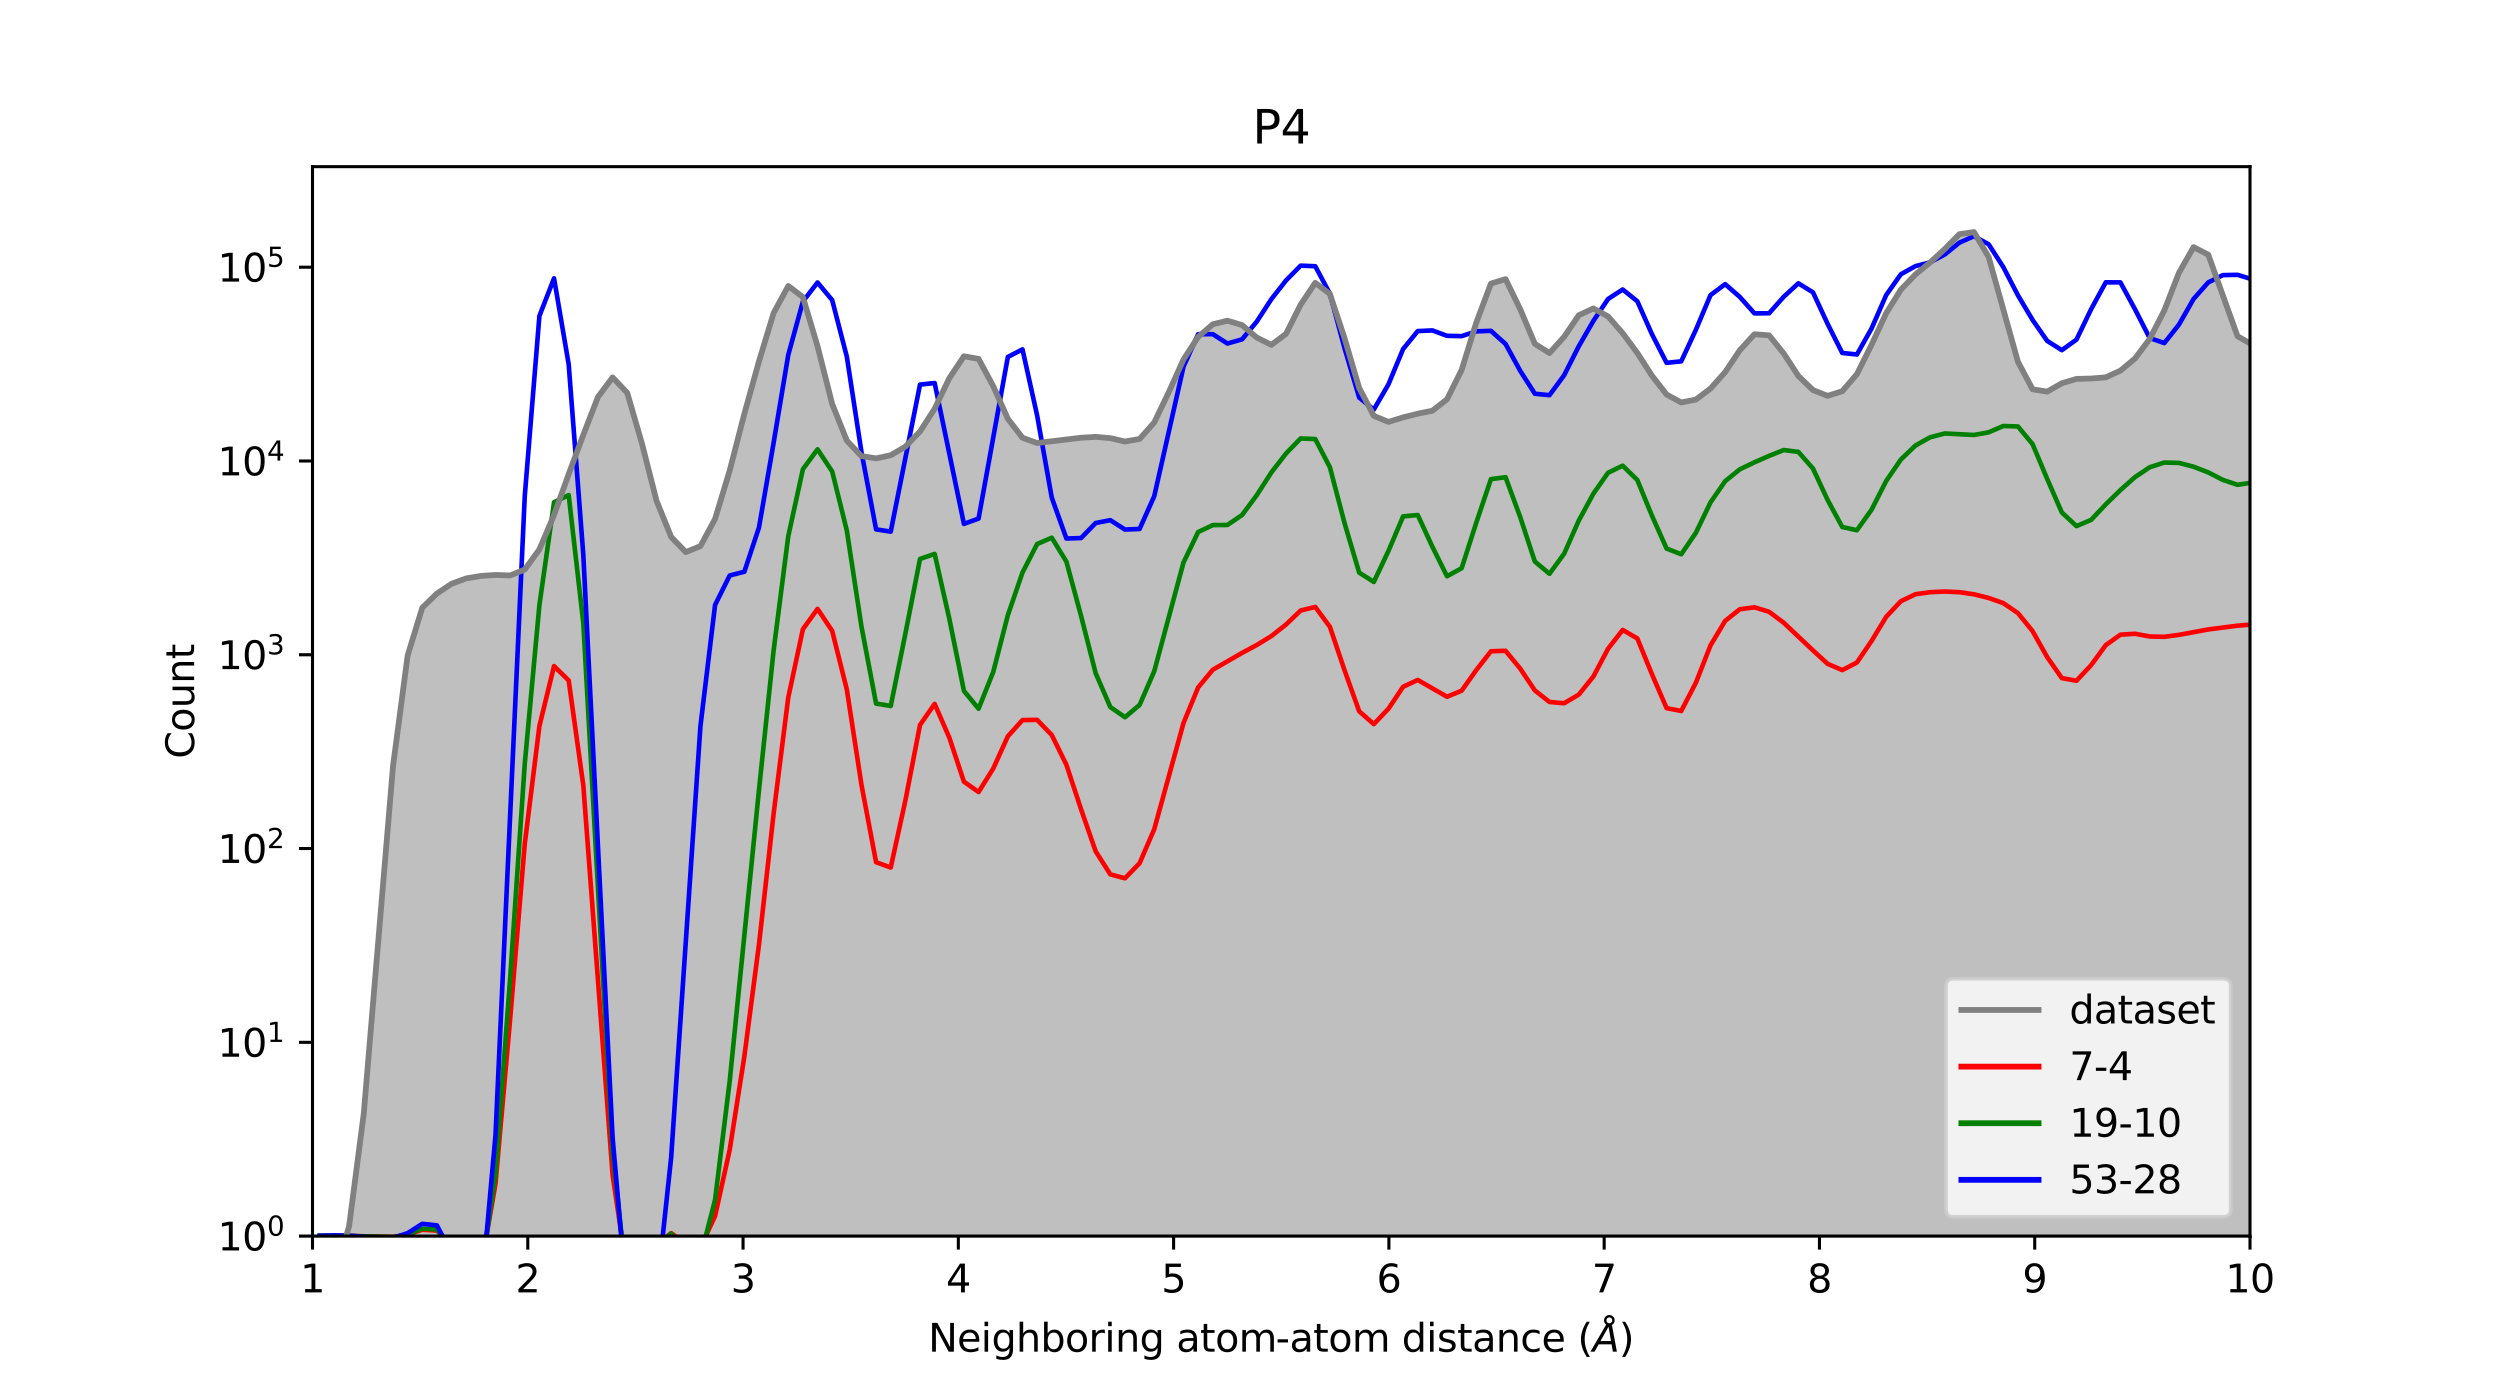 <?xml version="1.0" encoding="utf-8" standalone="no"?>
<!DOCTYPE svg PUBLIC "-//W3C//DTD SVG 1.1//EN"
  "http://www.w3.org/Graphics/SVG/1.1/DTD/svg11.dtd">
<svg xmlns:xlink="http://www.w3.org/1999/xlink" width="648pt" height="360pt" viewBox="0 0 648 360" xmlns="http://www.w3.org/2000/svg" version="1.1">
 <defs>
  <style type="text/css">*{stroke-linejoin: round; stroke-linecap: butt}</style>
 </defs>
 <g id="figure_1">
  <g id="patch_1">
   <path d="M 0 360 
L 648 360 
L 648 0 
L 0 0 
z
" style="fill: #ffffff"/>
  </g>
  <g id="axes_1">
   <g id="patch_2">
    <path d="M 81 320.4 
L 583.2 320.4 
L 583.2 43.2 
L 81 43.2 
z
" style="fill: #ffffff"/>
   </g>
   <g id="PolyCollection_1">
    <path d="M 90.486 320.45 
L 90.486 317.823 
L 94.28 288.727 
L 98.075 243.593 
L 101.869 198.594 
L 105.664 169.9 
L 109.458 157.512 
L 113.252 153.845 
L 117.047 151.314 
L 120.841 149.919 
L 124.636 149.283 
L 128.43 149.03 
L 132.224 149.157 
L 136.019 147.628 
L 139.813 142.401 
L 143.608 133.476 
L 147.402 122.897 
L 151.196 112.705 
L 154.991 102.899 
L 158.785 97.825 
L 162.58 101.827 
L 166.374 114.903 
L 170.168 129.78 
L 173.963 139.181 
L 177.757 143.106 
L 181.552 141.55 
L 185.346 134.507 
L 189.14 121.975 
L 192.935 107.254 
L 196.729 93.641 
L 200.524 81.136 
L 204.318 74.127 
L 208.112 76.998 
L 211.907 89.751 
L 215.701 104.711 
L 219.496 114.202 
L 223.29 118.225 
L 227.084 118.812 
L 230.879 117.992 
L 234.673 115.767 
L 238.468 111.846 
L 242.262 105.938 
L 246.056 98.044 
L 249.851 92.345 
L 253.645 93.025 
L 257.44 100.082 
L 261.234 108.552 
L 265.028 113.469 
L 268.823 114.833 
L 272.617 114.406 
L 276.412 113.95 
L 280.206 113.465 
L 284 113.241 
L 287.795 113.568 
L 291.589 114.445 
L 295.384 113.786 
L 299.178 109.505 
L 302.972 101.6 
L 306.767 93.174 
L 310.561 87.326 
L 314.356 84.057 
L 318.15 83.118 
L 321.944 84.262 
L 325.739 87.488 
L 329.533 89.387 
L 333.328 86.547 
L 337.122 78.97 
L 340.916 73.305 
L 344.711 76.2 
L 348.505 87.657 
L 352.3 100.559 
L 356.094 107.792 
L 359.888 109.357 
L 363.683 108.189 
L 367.477 107.228 
L 371.272 106.473 
L 375.066 103.498 
L 378.86 95.879 
L 382.655 83.617 
L 386.449 73.508 
L 390.244 72.35 
L 394.038 80.144 
L 397.832 89.119 
L 401.627 91.506 
L 405.421 87.305 
L 409.216 81.719 
L 413.01 79.954 
L 416.804 82.01 
L 420.599 86.362 
L 424.393 91.486 
L 428.188 97.383 
L 431.982 102.26 
L 435.776 104.322 
L 439.571 103.57 
L 443.365 100.71 
L 447.16 96.45 
L 450.954 90.79 
L 454.748 86.641 
L 458.543 86.918 
L 462.337 91.619 
L 466.132 97.449 
L 469.926 101.11 
L 473.72 102.603 
L 477.515 101.403 
L 481.309 96.989 
L 485.104 89.36 
L 488.898 81.178 
L 492.692 75.101 
L 496.487 71.131 
L 500.281 68.028 
L 504.076 64.55 
L 507.87 60.697 
L 511.664 60.158 
L 515.459 66.618 
L 519.253 80.078 
L 523.048 93.766 
L 526.842 100.908 
L 530.636 101.505 
L 534.431 99.344 
L 538.225 98.213 
L 542.02 98.111 
L 545.814 97.81 
L 549.608 96.079 
L 553.403 92.918 
L 557.197 87.865 
L 560.992 80.46 
L 564.786 70.701 
L 568.58 64.06 
L 572.375 66.006 
L 576.169 76.541 
L 579.964 87.148 
L 583.758 89.313 
L 587.552 83.036 
L 591.347 76.124 
L 595.141 76.386 
L 598.936 83.822 
L 602.73 91.721 
L 606.524 93.373 
L 610.319 88.778 
L 614.113 81.74 
L 617.908 76.063 
L 621.702 71.746 
L 625.496 74.841 
L 629.291 91.4 
L 633.085 121.422 
L 636.88 159.835 
L 640.674 201.564 
L 644.468 246.611 
L 648.263 294.974 
L 648.263 320.45 
L 648.263 320.45 
L 644.468 320.45 
L 640.674 320.45 
L 636.88 320.45 
L 633.085 320.45 
L 629.291 320.45 
L 625.496 320.45 
L 621.702 320.45 
L 617.908 320.45 
L 614.113 320.45 
L 610.319 320.45 
L 606.524 320.45 
L 602.73 320.45 
L 598.936 320.45 
L 595.141 320.45 
L 591.347 320.45 
L 587.552 320.45 
L 583.758 320.45 
L 579.964 320.45 
L 576.169 320.45 
L 572.375 320.45 
L 568.58 320.45 
L 564.786 320.45 
L 560.992 320.45 
L 557.197 320.45 
L 553.403 320.45 
L 549.608 320.45 
L 545.814 320.45 
L 542.02 320.45 
L 538.225 320.45 
L 534.431 320.45 
L 530.636 320.45 
L 526.842 320.45 
L 523.048 320.45 
L 519.253 320.45 
L 515.459 320.45 
L 511.664 320.45 
L 507.87 320.45 
L 504.076 320.45 
L 500.281 320.45 
L 496.487 320.45 
L 492.692 320.45 
L 488.898 320.45 
L 485.104 320.45 
L 481.309 320.45 
L 477.515 320.45 
L 473.72 320.45 
L 469.926 320.45 
L 466.132 320.45 
L 462.337 320.45 
L 458.543 320.45 
L 454.748 320.45 
L 450.954 320.45 
L 447.16 320.45 
L 443.365 320.45 
L 439.571 320.45 
L 435.776 320.45 
L 431.982 320.45 
L 428.188 320.45 
L 424.393 320.45 
L 420.599 320.45 
L 416.804 320.45 
L 413.01 320.45 
L 409.216 320.45 
L 405.421 320.45 
L 401.627 320.45 
L 397.832 320.45 
L 394.038 320.45 
L 390.244 320.45 
L 386.449 320.45 
L 382.655 320.45 
L 378.86 320.45 
L 375.066 320.45 
L 371.272 320.45 
L 367.477 320.45 
L 363.683 320.45 
L 359.888 320.45 
L 356.094 320.45 
L 352.3 320.45 
L 348.505 320.45 
L 344.711 320.45 
L 340.916 320.45 
L 337.122 320.45 
L 333.328 320.45 
L 329.533 320.45 
L 325.739 320.45 
L 321.944 320.45 
L 318.15 320.45 
L 314.356 320.45 
L 310.561 320.45 
L 306.767 320.45 
L 302.972 320.45 
L 299.178 320.45 
L 295.384 320.45 
L 291.589 320.45 
L 287.795 320.45 
L 284 320.45 
L 280.206 320.45 
L 276.412 320.45 
L 272.617 320.45 
L 268.823 320.45 
L 265.028 320.45 
L 261.234 320.45 
L 257.44 320.45 
L 253.645 320.45 
L 249.851 320.45 
L 246.056 320.45 
L 242.262 320.45 
L 238.468 320.45 
L 234.673 320.45 
L 230.879 320.45 
L 227.084 320.45 
L 223.29 320.45 
L 219.496 320.45 
L 215.701 320.45 
L 211.907 320.45 
L 208.112 320.45 
L 204.318 320.45 
L 200.524 320.45 
L 196.729 320.45 
L 192.935 320.45 
L 189.14 320.45 
L 185.346 320.45 
L 181.552 320.45 
L 177.757 320.45 
L 173.963 320.45 
L 170.168 320.45 
L 166.374 320.45 
L 162.58 320.45 
L 158.785 320.45 
L 154.991 320.45 
L 151.196 320.45 
L 147.402 320.45 
L 143.608 320.45 
L 139.813 320.45 
L 136.019 320.45 
L 132.224 320.45 
L 128.43 320.45 
L 124.636 320.45 
L 120.841 320.45 
L 117.047 320.45 
L 113.252 320.45 
L 109.458 320.45 
L 105.664 320.45 
L 101.869 320.45 
L 98.075 320.45 
L 94.28 320.45 
L 90.486 320.45 
z
" clip-path="url(#pdf547bf9c4)" style="fill: #808080; fill-opacity: 0.5"/>
   </g>
   <g id="matplotlib.axis_1">
    <g id="xtick_1">
     <g id="line2d_1">
      <defs>
       <path id="m16461cdf60" d="M 0 0 
L 0 3.5 
" style="stroke: #000000; stroke-width: 0.8"/>
      </defs>
      <g>
       <use xlink:href="#m16461cdf60" x="81" y="320.4" style="stroke: #000000; stroke-width: 0.8"/>
      </g>
     </g>
     <g id="text_1">
      <!-- 1 -->
      <g transform="translate(77.819 334.998) scale(0.1 -0.1)">
       <defs>
        <path id="DejaVuSans-31" d="M 794 531 
L 1825 531 
L 1825 4091 
L 703 3866 
L 703 4441 
L 1819 4666 
L 2450 4666 
L 2450 531 
L 3481 531 
L 3481 0 
L 794 0 
L 794 531 
z
" transform="scale(0.016)"/>
       </defs>
       <use xlink:href="#DejaVuSans-31"/>
      </g>
     </g>
    </g>
    <g id="xtick_2">
     <g id="line2d_2">
      <g>
       <use xlink:href="#m16461cdf60" x="136.8" y="320.4" style="stroke: #000000; stroke-width: 0.8"/>
      </g>
     </g>
     <g id="text_2">
      <!-- 2 -->
      <g transform="translate(133.619 334.998) scale(0.1 -0.1)">
       <defs>
        <path id="DejaVuSans-32" d="M 1228 531 
L 3431 531 
L 3431 0 
L 469 0 
L 469 531 
Q 828 903 1448 1529 
Q 2069 2156 2228 2338 
Q 2531 2678 2651 2914 
Q 2772 3150 2772 3378 
Q 2772 3750 2511 3984 
Q 2250 4219 1831 4219 
Q 1534 4219 1204 4116 
Q 875 4013 500 3803 
L 500 4441 
Q 881 4594 1212 4672 
Q 1544 4750 1819 4750 
Q 2544 4750 2975 4387 
Q 3406 4025 3406 3419 
Q 3406 3131 3298 2873 
Q 3191 2616 2906 2266 
Q 2828 2175 2409 1742 
Q 1991 1309 1228 531 
z
" transform="scale(0.016)"/>
       </defs>
       <use xlink:href="#DejaVuSans-32"/>
      </g>
     </g>
    </g>
    <g id="xtick_3">
     <g id="line2d_3">
      <g>
       <use xlink:href="#m16461cdf60" x="192.6" y="320.4" style="stroke: #000000; stroke-width: 0.8"/>
      </g>
     </g>
     <g id="text_3">
      <!-- 3 -->
      <g transform="translate(189.419 334.998) scale(0.1 -0.1)">
       <defs>
        <path id="DejaVuSans-33" d="M 2597 2516 
Q 3050 2419 3304 2112 
Q 3559 1806 3559 1356 
Q 3559 666 3084 287 
Q 2609 -91 1734 -91 
Q 1441 -91 1130 -33 
Q 819 25 488 141 
L 488 750 
Q 750 597 1062 519 
Q 1375 441 1716 441 
Q 2309 441 2620 675 
Q 2931 909 2931 1356 
Q 2931 1769 2642 2001 
Q 2353 2234 1838 2234 
L 1294 2234 
L 1294 2753 
L 1863 2753 
Q 2328 2753 2575 2939 
Q 2822 3125 2822 3475 
Q 2822 3834 2567 4026 
Q 2313 4219 1838 4219 
Q 1578 4219 1281 4162 
Q 984 4106 628 3988 
L 628 4550 
Q 988 4650 1302 4700 
Q 1616 4750 1894 4750 
Q 2613 4750 3031 4423 
Q 3450 4097 3450 3541 
Q 3450 3153 3228 2886 
Q 3006 2619 2597 2516 
z
" transform="scale(0.016)"/>
       </defs>
       <use xlink:href="#DejaVuSans-33"/>
      </g>
     </g>
    </g>
    <g id="xtick_4">
     <g id="line2d_4">
      <g>
       <use xlink:href="#m16461cdf60" x="248.4" y="320.4" style="stroke: #000000; stroke-width: 0.8"/>
      </g>
     </g>
     <g id="text_4">
      <!-- 4 -->
      <g transform="translate(245.219 334.998) scale(0.1 -0.1)">
       <defs>
        <path id="DejaVuSans-34" d="M 2419 4116 
L 825 1625 
L 2419 1625 
L 2419 4116 
z
M 2253 4666 
L 3047 4666 
L 3047 1625 
L 3713 1625 
L 3713 1100 
L 3047 1100 
L 3047 0 
L 2419 0 
L 2419 1100 
L 313 1100 
L 313 1709 
L 2253 4666 
z
" transform="scale(0.016)"/>
       </defs>
       <use xlink:href="#DejaVuSans-34"/>
      </g>
     </g>
    </g>
    <g id="xtick_5">
     <g id="line2d_5">
      <g>
       <use xlink:href="#m16461cdf60" x="304.2" y="320.4" style="stroke: #000000; stroke-width: 0.8"/>
      </g>
     </g>
     <g id="text_5">
      <!-- 5 -->
      <g transform="translate(301.019 334.998) scale(0.1 -0.1)">
       <defs>
        <path id="DejaVuSans-35" d="M 691 4666 
L 3169 4666 
L 3169 4134 
L 1269 4134 
L 1269 2991 
Q 1406 3038 1543 3061 
Q 1681 3084 1819 3084 
Q 2600 3084 3056 2656 
Q 3513 2228 3513 1497 
Q 3513 744 3044 326 
Q 2575 -91 1722 -91 
Q 1428 -91 1123 -41 
Q 819 9 494 109 
L 494 744 
Q 775 591 1075 516 
Q 1375 441 1709 441 
Q 2250 441 2565 725 
Q 2881 1009 2881 1497 
Q 2881 1984 2565 2268 
Q 2250 2553 1709 2553 
Q 1456 2553 1204 2497 
Q 953 2441 691 2322 
L 691 4666 
z
" transform="scale(0.016)"/>
       </defs>
       <use xlink:href="#DejaVuSans-35"/>
      </g>
     </g>
    </g>
    <g id="xtick_6">
     <g id="line2d_6">
      <g>
       <use xlink:href="#m16461cdf60" x="360" y="320.4" style="stroke: #000000; stroke-width: 0.8"/>
      </g>
     </g>
     <g id="text_6">
      <!-- 6 -->
      <g transform="translate(356.819 334.998) scale(0.1 -0.1)">
       <defs>
        <path id="DejaVuSans-36" d="M 2113 2584 
Q 1688 2584 1439 2293 
Q 1191 2003 1191 1497 
Q 1191 994 1439 701 
Q 1688 409 2113 409 
Q 2538 409 2786 701 
Q 3034 994 3034 1497 
Q 3034 2003 2786 2293 
Q 2538 2584 2113 2584 
z
M 3366 4563 
L 3366 3988 
Q 3128 4100 2886 4159 
Q 2644 4219 2406 4219 
Q 1781 4219 1451 3797 
Q 1122 3375 1075 2522 
Q 1259 2794 1537 2939 
Q 1816 3084 2150 3084 
Q 2853 3084 3261 2657 
Q 3669 2231 3669 1497 
Q 3669 778 3244 343 
Q 2819 -91 2113 -91 
Q 1303 -91 875 529 
Q 447 1150 447 2328 
Q 447 3434 972 4092 
Q 1497 4750 2381 4750 
Q 2619 4750 2861 4703 
Q 3103 4656 3366 4563 
z
" transform="scale(0.016)"/>
       </defs>
       <use xlink:href="#DejaVuSans-36"/>
      </g>
     </g>
    </g>
    <g id="xtick_7">
     <g id="line2d_7">
      <g>
       <use xlink:href="#m16461cdf60" x="415.8" y="320.4" style="stroke: #000000; stroke-width: 0.8"/>
      </g>
     </g>
     <g id="text_7">
      <!-- 7 -->
      <g transform="translate(412.619 334.998) scale(0.1 -0.1)">
       <defs>
        <path id="DejaVuSans-37" d="M 525 4666 
L 3525 4666 
L 3525 4397 
L 1831 0 
L 1172 0 
L 2766 4134 
L 525 4134 
L 525 4666 
z
" transform="scale(0.016)"/>
       </defs>
       <use xlink:href="#DejaVuSans-37"/>
      </g>
     </g>
    </g>
    <g id="xtick_8">
     <g id="line2d_8">
      <g>
       <use xlink:href="#m16461cdf60" x="471.6" y="320.4" style="stroke: #000000; stroke-width: 0.8"/>
      </g>
     </g>
     <g id="text_8">
      <!-- 8 -->
      <g transform="translate(468.419 334.998) scale(0.1 -0.1)">
       <defs>
        <path id="DejaVuSans-38" d="M 2034 2216 
Q 1584 2216 1326 1975 
Q 1069 1734 1069 1313 
Q 1069 891 1326 650 
Q 1584 409 2034 409 
Q 2484 409 2743 651 
Q 3003 894 3003 1313 
Q 3003 1734 2745 1975 
Q 2488 2216 2034 2216 
z
M 1403 2484 
Q 997 2584 770 2862 
Q 544 3141 544 3541 
Q 544 4100 942 4425 
Q 1341 4750 2034 4750 
Q 2731 4750 3128 4425 
Q 3525 4100 3525 3541 
Q 3525 3141 3298 2862 
Q 3072 2584 2669 2484 
Q 3125 2378 3379 2068 
Q 3634 1759 3634 1313 
Q 3634 634 3220 271 
Q 2806 -91 2034 -91 
Q 1263 -91 848 271 
Q 434 634 434 1313 
Q 434 1759 690 2068 
Q 947 2378 1403 2484 
z
M 1172 3481 
Q 1172 3119 1398 2916 
Q 1625 2713 2034 2713 
Q 2441 2713 2670 2916 
Q 2900 3119 2900 3481 
Q 2900 3844 2670 4047 
Q 2441 4250 2034 4250 
Q 1625 4250 1398 4047 
Q 1172 3844 1172 3481 
z
" transform="scale(0.016)"/>
       </defs>
       <use xlink:href="#DejaVuSans-38"/>
      </g>
     </g>
    </g>
    <g id="xtick_9">
     <g id="line2d_9">
      <g>
       <use xlink:href="#m16461cdf60" x="527.4" y="320.4" style="stroke: #000000; stroke-width: 0.8"/>
      </g>
     </g>
     <g id="text_9">
      <!-- 9 -->
      <g transform="translate(524.219 334.998) scale(0.1 -0.1)">
       <defs>
        <path id="DejaVuSans-39" d="M 703 97 
L 703 672 
Q 941 559 1184 500 
Q 1428 441 1663 441 
Q 2288 441 2617 861 
Q 2947 1281 2994 2138 
Q 2813 1869 2534 1725 
Q 2256 1581 1919 1581 
Q 1219 1581 811 2004 
Q 403 2428 403 3163 
Q 403 3881 828 4315 
Q 1253 4750 1959 4750 
Q 2769 4750 3195 4129 
Q 3622 3509 3622 2328 
Q 3622 1225 3098 567 
Q 2575 -91 1691 -91 
Q 1453 -91 1209 -44 
Q 966 3 703 97 
z
M 1959 2075 
Q 2384 2075 2632 2365 
Q 2881 2656 2881 3163 
Q 2881 3666 2632 3958 
Q 2384 4250 1959 4250 
Q 1534 4250 1286 3958 
Q 1038 3666 1038 3163 
Q 1038 2656 1286 2365 
Q 1534 2075 1959 2075 
z
" transform="scale(0.016)"/>
       </defs>
       <use xlink:href="#DejaVuSans-39"/>
      </g>
     </g>
    </g>
    <g id="xtick_10">
     <g id="line2d_10">
      <g>
       <use xlink:href="#m16461cdf60" x="583.2" y="320.4" style="stroke: #000000; stroke-width: 0.8"/>
      </g>
     </g>
     <g id="text_10">
      <!-- 10 -->
      <g transform="translate(576.837 334.998) scale(0.1 -0.1)">
       <defs>
        <path id="DejaVuSans-30" d="M 2034 4250 
Q 1547 4250 1301 3770 
Q 1056 3291 1056 2328 
Q 1056 1369 1301 889 
Q 1547 409 2034 409 
Q 2525 409 2770 889 
Q 3016 1369 3016 2328 
Q 3016 3291 2770 3770 
Q 2525 4250 2034 4250 
z
M 2034 4750 
Q 2819 4750 3233 4129 
Q 3647 3509 3647 2328 
Q 3647 1150 3233 529 
Q 2819 -91 2034 -91 
Q 1250 -91 836 529 
Q 422 1150 422 2328 
Q 422 3509 836 4129 
Q 1250 4750 2034 4750 
z
" transform="scale(0.016)"/>
       </defs>
       <use xlink:href="#DejaVuSans-31"/>
       <use xlink:href="#DejaVuSans-30" x="63.623"/>
      </g>
     </g>
    </g>
    <g id="text_11">
     <!-- Neighboring atom-atom distance ($\AA$) -->
     <g transform="translate(240.6 350.378) scale(0.1 -0.1)">
      <defs>
       <path id="DejaVuSans-4e" d="M 628 4666 
L 1478 4666 
L 3547 763 
L 3547 4666 
L 4159 4666 
L 4159 0 
L 3309 0 
L 1241 3903 
L 1241 0 
L 628 0 
L 628 4666 
z
" transform="scale(0.016)"/>
       <path id="DejaVuSans-65" d="M 3597 1894 
L 3597 1613 
L 953 1613 
Q 991 1019 1311 708 
Q 1631 397 2203 397 
Q 2534 397 2845 478 
Q 3156 559 3463 722 
L 3463 178 
Q 3153 47 2828 -22 
Q 2503 -91 2169 -91 
Q 1331 -91 842 396 
Q 353 884 353 1716 
Q 353 2575 817 3079 
Q 1281 3584 2069 3584 
Q 2775 3584 3186 3129 
Q 3597 2675 3597 1894 
z
M 3022 2063 
Q 3016 2534 2758 2815 
Q 2500 3097 2075 3097 
Q 1594 3097 1305 2825 
Q 1016 2553 972 2059 
L 3022 2063 
z
" transform="scale(0.016)"/>
       <path id="DejaVuSans-69" d="M 603 3500 
L 1178 3500 
L 1178 0 
L 603 0 
L 603 3500 
z
M 603 4863 
L 1178 4863 
L 1178 4134 
L 603 4134 
L 603 4863 
z
" transform="scale(0.016)"/>
       <path id="DejaVuSans-67" d="M 2906 1791 
Q 2906 2416 2648 2759 
Q 2391 3103 1925 3103 
Q 1463 3103 1205 2759 
Q 947 2416 947 1791 
Q 947 1169 1205 825 
Q 1463 481 1925 481 
Q 2391 481 2648 825 
Q 2906 1169 2906 1791 
z
M 3481 434 
Q 3481 -459 3084 -895 
Q 2688 -1331 1869 -1331 
Q 1566 -1331 1297 -1286 
Q 1028 -1241 775 -1147 
L 775 -588 
Q 1028 -725 1275 -790 
Q 1522 -856 1778 -856 
Q 2344 -856 2625 -561 
Q 2906 -266 2906 331 
L 2906 616 
Q 2728 306 2450 153 
Q 2172 0 1784 0 
Q 1141 0 747 490 
Q 353 981 353 1791 
Q 353 2603 747 3093 
Q 1141 3584 1784 3584 
Q 2172 3584 2450 3431 
Q 2728 3278 2906 2969 
L 2906 3500 
L 3481 3500 
L 3481 434 
z
" transform="scale(0.016)"/>
       <path id="DejaVuSans-68" d="M 3513 2113 
L 3513 0 
L 2938 0 
L 2938 2094 
Q 2938 2591 2744 2837 
Q 2550 3084 2163 3084 
Q 1697 3084 1428 2787 
Q 1159 2491 1159 1978 
L 1159 0 
L 581 0 
L 581 4863 
L 1159 4863 
L 1159 2956 
Q 1366 3272 1645 3428 
Q 1925 3584 2291 3584 
Q 2894 3584 3203 3211 
Q 3513 2838 3513 2113 
z
" transform="scale(0.016)"/>
       <path id="DejaVuSans-62" d="M 3116 1747 
Q 3116 2381 2855 2742 
Q 2594 3103 2138 3103 
Q 1681 3103 1420 2742 
Q 1159 2381 1159 1747 
Q 1159 1113 1420 752 
Q 1681 391 2138 391 
Q 2594 391 2855 752 
Q 3116 1113 3116 1747 
z
M 1159 2969 
Q 1341 3281 1617 3432 
Q 1894 3584 2278 3584 
Q 2916 3584 3314 3078 
Q 3713 2572 3713 1747 
Q 3713 922 3314 415 
Q 2916 -91 2278 -91 
Q 1894 -91 1617 61 
Q 1341 213 1159 525 
L 1159 0 
L 581 0 
L 581 4863 
L 1159 4863 
L 1159 2969 
z
" transform="scale(0.016)"/>
       <path id="DejaVuSans-6f" d="M 1959 3097 
Q 1497 3097 1228 2736 
Q 959 2375 959 1747 
Q 959 1119 1226 758 
Q 1494 397 1959 397 
Q 2419 397 2687 759 
Q 2956 1122 2956 1747 
Q 2956 2369 2687 2733 
Q 2419 3097 1959 3097 
z
M 1959 3584 
Q 2709 3584 3137 3096 
Q 3566 2609 3566 1747 
Q 3566 888 3137 398 
Q 2709 -91 1959 -91 
Q 1206 -91 779 398 
Q 353 888 353 1747 
Q 353 2609 779 3096 
Q 1206 3584 1959 3584 
z
" transform="scale(0.016)"/>
       <path id="DejaVuSans-72" d="M 2631 2963 
Q 2534 3019 2420 3045 
Q 2306 3072 2169 3072 
Q 1681 3072 1420 2755 
Q 1159 2438 1159 1844 
L 1159 0 
L 581 0 
L 581 3500 
L 1159 3500 
L 1159 2956 
Q 1341 3275 1631 3429 
Q 1922 3584 2338 3584 
Q 2397 3584 2469 3576 
Q 2541 3569 2628 3553 
L 2631 2963 
z
" transform="scale(0.016)"/>
       <path id="DejaVuSans-6e" d="M 3513 2113 
L 3513 0 
L 2938 0 
L 2938 2094 
Q 2938 2591 2744 2837 
Q 2550 3084 2163 3084 
Q 1697 3084 1428 2787 
Q 1159 2491 1159 1978 
L 1159 0 
L 581 0 
L 581 3500 
L 1159 3500 
L 1159 2956 
Q 1366 3272 1645 3428 
Q 1925 3584 2291 3584 
Q 2894 3584 3203 3211 
Q 3513 2838 3513 2113 
z
" transform="scale(0.016)"/>
       <path id="DejaVuSans-20" transform="scale(0.016)"/>
       <path id="DejaVuSans-61" d="M 2194 1759 
Q 1497 1759 1228 1600 
Q 959 1441 959 1056 
Q 959 750 1161 570 
Q 1363 391 1709 391 
Q 2188 391 2477 730 
Q 2766 1069 2766 1631 
L 2766 1759 
L 2194 1759 
z
M 3341 1997 
L 3341 0 
L 2766 0 
L 2766 531 
Q 2569 213 2275 61 
Q 1981 -91 1556 -91 
Q 1019 -91 701 211 
Q 384 513 384 1019 
Q 384 1609 779 1909 
Q 1175 2209 1959 2209 
L 2766 2209 
L 2766 2266 
Q 2766 2663 2505 2880 
Q 2244 3097 1772 3097 
Q 1472 3097 1187 3025 
Q 903 2953 641 2809 
L 641 3341 
Q 956 3463 1253 3523 
Q 1550 3584 1831 3584 
Q 2591 3584 2966 3190 
Q 3341 2797 3341 1997 
z
" transform="scale(0.016)"/>
       <path id="DejaVuSans-74" d="M 1172 4494 
L 1172 3500 
L 2356 3500 
L 2356 3053 
L 1172 3053 
L 1172 1153 
Q 1172 725 1289 603 
Q 1406 481 1766 481 
L 2356 481 
L 2356 0 
L 1766 0 
Q 1100 0 847 248 
Q 594 497 594 1153 
L 594 3053 
L 172 3053 
L 172 3500 
L 594 3500 
L 594 4494 
L 1172 4494 
z
" transform="scale(0.016)"/>
       <path id="DejaVuSans-6d" d="M 3328 2828 
Q 3544 3216 3844 3400 
Q 4144 3584 4550 3584 
Q 5097 3584 5394 3201 
Q 5691 2819 5691 2113 
L 5691 0 
L 5113 0 
L 5113 2094 
Q 5113 2597 4934 2840 
Q 4756 3084 4391 3084 
Q 3944 3084 3684 2787 
Q 3425 2491 3425 1978 
L 3425 0 
L 2847 0 
L 2847 2094 
Q 2847 2600 2669 2842 
Q 2491 3084 2119 3084 
Q 1678 3084 1418 2786 
Q 1159 2488 1159 1978 
L 1159 0 
L 581 0 
L 581 3500 
L 1159 3500 
L 1159 2956 
Q 1356 3278 1631 3431 
Q 1906 3584 2284 3584 
Q 2666 3584 2933 3390 
Q 3200 3197 3328 2828 
z
" transform="scale(0.016)"/>
       <path id="DejaVuSans-2d" d="M 313 2009 
L 1997 2009 
L 1997 1497 
L 313 1497 
L 313 2009 
z
" transform="scale(0.016)"/>
       <path id="DejaVuSans-64" d="M 2906 2969 
L 2906 4863 
L 3481 4863 
L 3481 0 
L 2906 0 
L 2906 525 
Q 2725 213 2448 61 
Q 2172 -91 1784 -91 
Q 1150 -91 751 415 
Q 353 922 353 1747 
Q 353 2572 751 3078 
Q 1150 3584 1784 3584 
Q 2172 3584 2448 3432 
Q 2725 3281 2906 2969 
z
M 947 1747 
Q 947 1113 1208 752 
Q 1469 391 1925 391 
Q 2381 391 2643 752 
Q 2906 1113 2906 1747 
Q 2906 2381 2643 2742 
Q 2381 3103 1925 3103 
Q 1469 3103 1208 2742 
Q 947 2381 947 1747 
z
" transform="scale(0.016)"/>
       <path id="DejaVuSans-73" d="M 2834 3397 
L 2834 2853 
Q 2591 2978 2328 3040 
Q 2066 3103 1784 3103 
Q 1356 3103 1142 2972 
Q 928 2841 928 2578 
Q 928 2378 1081 2264 
Q 1234 2150 1697 2047 
L 1894 2003 
Q 2506 1872 2764 1633 
Q 3022 1394 3022 966 
Q 3022 478 2636 193 
Q 2250 -91 1575 -91 
Q 1294 -91 989 -36 
Q 684 19 347 128 
L 347 722 
Q 666 556 975 473 
Q 1284 391 1588 391 
Q 1994 391 2212 530 
Q 2431 669 2431 922 
Q 2431 1156 2273 1281 
Q 2116 1406 1581 1522 
L 1381 1569 
Q 847 1681 609 1914 
Q 372 2147 372 2553 
Q 372 3047 722 3315 
Q 1072 3584 1716 3584 
Q 2034 3584 2315 3537 
Q 2597 3491 2834 3397 
z
" transform="scale(0.016)"/>
       <path id="DejaVuSans-63" d="M 3122 3366 
L 3122 2828 
Q 2878 2963 2633 3030 
Q 2388 3097 2138 3097 
Q 1578 3097 1268 2742 
Q 959 2388 959 1747 
Q 959 1106 1268 751 
Q 1578 397 2138 397 
Q 2388 397 2633 464 
Q 2878 531 3122 666 
L 3122 134 
Q 2881 22 2623 -34 
Q 2366 -91 2075 -91 
Q 1284 -91 818 406 
Q 353 903 353 1747 
Q 353 2603 823 3093 
Q 1294 3584 2113 3584 
Q 2378 3584 2631 3529 
Q 2884 3475 3122 3366 
z
" transform="scale(0.016)"/>
       <path id="DejaVuSans-28" d="M 1984 4856 
Q 1566 4138 1362 3434 
Q 1159 2731 1159 2009 
Q 1159 1288 1364 580 
Q 1569 -128 1984 -844 
L 1484 -844 
Q 1016 -109 783 600 
Q 550 1309 550 2009 
Q 550 2706 781 3412 
Q 1013 4119 1484 4856 
L 1984 4856 
z
" transform="scale(0.016)"/>
       <path id="DejaVuSans-Oblique-c5" d="M 3188 5081 
Q 3188 5278 3048 5417 
Q 2909 5556 2713 5556 
Q 2513 5556 2377 5420 
Q 2241 5284 2241 5081 
Q 2241 4884 2377 4746 
Q 2513 4609 2713 4609 
Q 2909 4609 3048 4746 
Q 3188 4884 3188 5081 
z
M 2203 4397 
Q 2034 4513 1945 4689 
Q 1856 4866 1856 5081 
Q 1856 5438 2106 5689 
Q 2356 5941 2713 5941 
Q 3069 5941 3320 5689 
Q 3572 5438 3572 5081 
Q 3572 4834 3458 4643 
Q 3344 4453 3128 4341 
L 3938 0 
L 3278 0 
L 3084 1197 
L 984 1197 
L 325 0 
L -341 0 
L 2203 4397 
z
M 2584 4044 
L 1275 1722 
L 2988 1722 
L 2584 4044 
z
" transform="scale(0.016)"/>
       <path id="DejaVuSans-29" d="M 513 4856 
L 1013 4856 
Q 1481 4119 1714 3412 
Q 1947 2706 1947 2009 
Q 1947 1309 1714 600 
Q 1481 -109 1013 -844 
L 513 -844 
Q 928 -128 1133 580 
Q 1338 1288 1338 2009 
Q 1338 2731 1133 3434 
Q 928 4138 513 4856 
z
" transform="scale(0.016)"/>
      </defs>
      <use xlink:href="#DejaVuSans-4e" transform="translate(0 0.172)"/>
      <use xlink:href="#DejaVuSans-65" transform="translate(74.805 0.172)"/>
      <use xlink:href="#DejaVuSans-69" transform="translate(136.328 0.172)"/>
      <use xlink:href="#DejaVuSans-67" transform="translate(164.111 0.172)"/>
      <use xlink:href="#DejaVuSans-68" transform="translate(227.588 0.172)"/>
      <use xlink:href="#DejaVuSans-62" transform="translate(290.967 0.172)"/>
      <use xlink:href="#DejaVuSans-6f" transform="translate(354.443 0.172)"/>
      <use xlink:href="#DejaVuSans-72" transform="translate(415.625 0.172)"/>
      <use xlink:href="#DejaVuSans-69" transform="translate(456.738 0.172)"/>
      <use xlink:href="#DejaVuSans-6e" transform="translate(484.521 0.172)"/>
      <use xlink:href="#DejaVuSans-67" transform="translate(547.9 0.172)"/>
      <use xlink:href="#DejaVuSans-20" transform="translate(611.377 0.172)"/>
      <use xlink:href="#DejaVuSans-61" transform="translate(643.164 0.172)"/>
      <use xlink:href="#DejaVuSans-74" transform="translate(704.443 0.172)"/>
      <use xlink:href="#DejaVuSans-6f" transform="translate(743.652 0.172)"/>
      <use xlink:href="#DejaVuSans-6d" transform="translate(804.834 0.172)"/>
      <use xlink:href="#DejaVuSans-2d" transform="translate(900.496 0.172)"/>
      <use xlink:href="#DejaVuSans-61" transform="translate(936.58 0.172)"/>
      <use xlink:href="#DejaVuSans-74" transform="translate(997.859 0.172)"/>
      <use xlink:href="#DejaVuSans-6f" transform="translate(1037.068 0.172)"/>
      <use xlink:href="#DejaVuSans-6d" transform="translate(1098.25 0.172)"/>
      <use xlink:href="#DejaVuSans-20" transform="translate(1195.662 0.172)"/>
      <use xlink:href="#DejaVuSans-64" transform="translate(1227.449 0.172)"/>
      <use xlink:href="#DejaVuSans-69" transform="translate(1290.926 0.172)"/>
      <use xlink:href="#DejaVuSans-73" transform="translate(1318.709 0.172)"/>
      <use xlink:href="#DejaVuSans-74" transform="translate(1370.809 0.172)"/>
      <use xlink:href="#DejaVuSans-61" transform="translate(1410.018 0.172)"/>
      <use xlink:href="#DejaVuSans-6e" transform="translate(1471.297 0.172)"/>
      <use xlink:href="#DejaVuSans-63" transform="translate(1534.676 0.172)"/>
      <use xlink:href="#DejaVuSans-65" transform="translate(1589.656 0.172)"/>
      <use xlink:href="#DejaVuSans-20" transform="translate(1651.18 0.172)"/>
      <use xlink:href="#DejaVuSans-28" transform="translate(1682.967 0.172)"/>
      <use xlink:href="#DejaVuSans-Oblique-c5" transform="translate(1721.98 0.172)"/>
      <use xlink:href="#DejaVuSans-29" transform="translate(1790.389 0.172)"/>
     </g>
    </g>
   </g>
   <g id="matplotlib.axis_2">
    <g id="ytick_1">
     <g id="line2d_11">
      <defs>
       <path id="m6eb9b6a97f" d="M 0 0 
L -3.5 0 
" style="stroke: #000000; stroke-width: 0.8"/>
      </defs>
      <g>
       <use xlink:href="#m6eb9b6a97f" x="81" y="320.4" style="stroke: #000000; stroke-width: 0.8"/>
      </g>
     </g>
     <g id="text_12">
      <!-- $10^{0}$ -->
      <g transform="translate(56.4 324.199) scale(0.1 -0.1)">
       <use xlink:href="#DejaVuSans-31" transform="translate(0 0.766)"/>
       <use xlink:href="#DejaVuSans-30" transform="translate(63.623 0.766)"/>
       <use xlink:href="#DejaVuSans-30" transform="translate(128.203 39.047) scale(0.7)"/>
      </g>
     </g>
    </g>
    <g id="ytick_2">
     <g id="line2d_12">
      <g>
       <use xlink:href="#m6eb9b6a97f" x="81" y="270.172" style="stroke: #000000; stroke-width: 0.8"/>
      </g>
     </g>
     <g id="text_13">
      <!-- $10^{1}$ -->
      <g transform="translate(56.4 273.971) scale(0.1 -0.1)">
       <use xlink:href="#DejaVuSans-31" transform="translate(0 0.684)"/>
       <use xlink:href="#DejaVuSans-30" transform="translate(63.623 0.684)"/>
       <use xlink:href="#DejaVuSans-31" transform="translate(128.203 38.966) scale(0.7)"/>
      </g>
     </g>
    </g>
    <g id="ytick_3">
     <g id="line2d_13">
      <g>
       <use xlink:href="#m6eb9b6a97f" x="81" y="219.944" style="stroke: #000000; stroke-width: 0.8"/>
      </g>
     </g>
     <g id="text_14">
      <!-- $10^{2}$ -->
      <g transform="translate(56.4 223.743) scale(0.1 -0.1)">
       <use xlink:href="#DejaVuSans-31" transform="translate(0 0.766)"/>
       <use xlink:href="#DejaVuSans-30" transform="translate(63.623 0.766)"/>
       <use xlink:href="#DejaVuSans-32" transform="translate(128.203 39.047) scale(0.7)"/>
      </g>
     </g>
    </g>
    <g id="ytick_4">
     <g id="line2d_14">
      <g>
       <use xlink:href="#m6eb9b6a97f" x="81" y="169.716" style="stroke: #000000; stroke-width: 0.8"/>
      </g>
     </g>
     <g id="text_15">
      <!-- $10^{3}$ -->
      <g transform="translate(56.4 173.515) scale(0.1 -0.1)">
       <use xlink:href="#DejaVuSans-31" transform="translate(0 0.766)"/>
       <use xlink:href="#DejaVuSans-30" transform="translate(63.623 0.766)"/>
       <use xlink:href="#DejaVuSans-33" transform="translate(128.203 39.047) scale(0.7)"/>
      </g>
     </g>
    </g>
    <g id="ytick_5">
     <g id="line2d_15">
      <g>
       <use xlink:href="#m6eb9b6a97f" x="81" y="119.488" style="stroke: #000000; stroke-width: 0.8"/>
      </g>
     </g>
     <g id="text_16">
      <!-- $10^{4}$ -->
      <g transform="translate(56.4 123.287) scale(0.1 -0.1)">
       <use xlink:href="#DejaVuSans-31" transform="translate(0 0.684)"/>
       <use xlink:href="#DejaVuSans-30" transform="translate(63.623 0.684)"/>
       <use xlink:href="#DejaVuSans-34" transform="translate(128.203 38.966) scale(0.7)"/>
      </g>
     </g>
    </g>
    <g id="ytick_6">
     <g id="line2d_16">
      <g>
       <use xlink:href="#m6eb9b6a97f" x="81" y="69.26" style="stroke: #000000; stroke-width: 0.8"/>
      </g>
     </g>
     <g id="text_17">
      <!-- $10^{5}$ -->
      <g transform="translate(56.4 73.059) scale(0.1 -0.1)">
       <use xlink:href="#DejaVuSans-31" transform="translate(0 0.684)"/>
       <use xlink:href="#DejaVuSans-30" transform="translate(63.623 0.684)"/>
       <use xlink:href="#DejaVuSans-35" transform="translate(128.203 38.966) scale(0.7)"/>
      </g>
     </g>
    </g>
    <g id="text_18">
     <!-- Count -->
     <g transform="translate(50.32 196.648) rotate(-90) scale(0.1 -0.1)">
      <defs>
       <path id="DejaVuSans-43" d="M 4122 4306 
L 4122 3641 
Q 3803 3938 3442 4084 
Q 3081 4231 2675 4231 
Q 1875 4231 1450 3742 
Q 1025 3253 1025 2328 
Q 1025 1406 1450 917 
Q 1875 428 2675 428 
Q 3081 428 3442 575 
Q 3803 722 4122 1019 
L 4122 359 
Q 3791 134 3420 21 
Q 3050 -91 2638 -91 
Q 1578 -91 968 557 
Q 359 1206 359 2328 
Q 359 3453 968 4101 
Q 1578 4750 2638 4750 
Q 3056 4750 3426 4639 
Q 3797 4528 4122 4306 
z
" transform="scale(0.016)"/>
       <path id="DejaVuSans-75" d="M 544 1381 
L 544 3500 
L 1119 3500 
L 1119 1403 
Q 1119 906 1312 657 
Q 1506 409 1894 409 
Q 2359 409 2629 706 
Q 2900 1003 2900 1516 
L 2900 3500 
L 3475 3500 
L 3475 0 
L 2900 0 
L 2900 538 
Q 2691 219 2414 64 
Q 2138 -91 1772 -91 
Q 1169 -91 856 284 
Q 544 659 544 1381 
z
M 1991 3584 
L 1991 3584 
z
" transform="scale(0.016)"/>
      </defs>
      <use xlink:href="#DejaVuSans-43"/>
      <use xlink:href="#DejaVuSans-6f" x="69.824"/>
      <use xlink:href="#DejaVuSans-75" x="131.006"/>
      <use xlink:href="#DejaVuSans-6e" x="194.385"/>
      <use xlink:href="#DejaVuSans-74" x="257.764"/>
     </g>
    </g>
   </g>
   <g id="line2d_17">
    <path d="M 82.897 320.346 
L 90.486 320.346 
L 101.869 320.649 
L 105.664 320 
L 109.458 318.744 
L 113.252 318.961 
L 117.047 322.726 
L 120.841 330.041 
L 124.636 328.786 
L 128.43 306.841 
L 132.224 264.207 
L 136.019 218.716 
L 139.813 188.2 
L 143.608 172.659 
L 147.402 176.365 
L 151.196 203.59 
L 158.785 304.531 
L 162.58 330.115 
L 166.374 331.086 
L 170.168 322.558 
L 173.963 319.646 
L 177.757 322.352 
L 181.552 323.322 
L 185.346 315.207 
L 189.14 298.005 
L 192.935 273.83 
L 196.729 244.793 
L 200.524 210.895 
L 204.318 180.778 
L 208.112 163.089 
L 211.907 157.826 
L 215.701 163.525 
L 219.496 178.719 
L 223.29 203.408 
L 227.084 223.489 
L 230.879 224.857 
L 234.673 207.512 
L 238.468 187.895 
L 242.262 182.449 
L 246.056 191.174 
L 249.851 202.608 
L 253.645 205.29 
L 257.44 199.22 
L 261.234 190.852 
L 265.028 186.643 
L 268.823 186.592 
L 272.617 190.516 
L 276.412 198.232 
L 280.206 209.742 
L 284 220.669 
L 287.795 226.638 
L 291.589 227.65 
L 295.384 223.736 
L 299.178 214.928 
L 306.767 187.392 
L 310.561 178.181 
L 314.356 173.596 
L 321.944 169.235 
L 325.739 167.195 
L 329.533 164.871 
L 333.328 161.888 
L 337.122 158.247 
L 340.916 157.319 
L 344.711 162.48 
L 348.505 173.728 
L 352.3 184.365 
L 356.094 187.69 
L 359.888 183.702 
L 363.683 178.016 
L 367.477 176.244 
L 375.066 180.597 
L 378.86 179.028 
L 382.655 173.681 
L 386.449 168.814 
L 390.244 168.688 
L 394.038 173.303 
L 397.832 178.957 
L 401.627 181.95 
L 405.421 182.281 
L 409.216 180.046 
L 413.01 175.338 
L 416.804 168.157 
L 420.599 163.28 
L 424.393 165.48 
L 428.188 174.759 
L 431.982 183.549 
L 435.776 184.284 
L 439.571 176.964 
L 443.365 167.283 
L 447.16 160.936 
L 450.954 157.923 
L 454.748 157.413 
L 458.543 158.574 
L 462.337 161.405 
L 469.926 168.586 
L 473.72 172.06 
L 477.515 173.693 
L 481.309 171.723 
L 485.104 166.147 
L 488.898 159.882 
L 492.692 155.841 
L 496.487 154.026 
L 500.281 153.498 
L 504.076 153.321 
L 507.87 153.495 
L 511.664 154.042 
L 515.459 154.987 
L 519.253 156.33 
L 523.048 158.914 
L 526.842 163.583 
L 530.636 170.337 
L 534.431 175.764 
L 538.225 176.453 
L 542.02 172.404 
L 545.814 167.222 
L 549.608 164.512 
L 553.403 164.274 
L 557.197 164.971 
L 560.992 165.066 
L 564.786 164.557 
L 572.375 163.151 
L 579.964 162.177 
L 583.758 161.863 
L 587.552 161.667 
L 591.347 161.677 
L 595.141 161.981 
L 598.936 162.58 
L 602.73 162.439 
L 606.524 160.519 
L 610.319 156.823 
L 614.113 151.889 
L 617.908 146.256 
L 621.702 139.925 
L 625.496 142.581 
L 629.291 163.91 
L 633.085 203.913 
L 636.88 248.04 
L 640.674 281.744 
L 644.468 305.024 
L 648.263 317.881 
L 648.263 317.881 
" clip-path="url(#pdf547bf9c4)" style="fill: none; stroke: #ff0000; stroke-width: 1.2; stroke-linecap: square"/>
   </g>
   <g id="line2d_18">
    <path d="M 82.897 320.336 
L 90.486 320.336 
L 101.869 320.696 
L 105.664 319.924 
L 109.458 318.433 
L 113.252 318.691 
L 117.047 323.163 
L 120.841 331.852 
L 124.636 330.361 
L 128.43 304.295 
L 132.224 253.653 
L 136.019 197.981 
L 139.813 156.824 
L 143.608 130.181 
L 147.402 128.327 
L 151.196 161.535 
L 158.785 298.67 
L 162.58 333.662 
L 166.374 334.782 
L 170.168 323.118 
L 173.963 319.758 
L 177.757 324.701 
L 181.552 325.821 
L 185.346 310.992 
L 189.14 280.213 
L 196.729 204.752 
L 200.524 168.557 
L 204.318 138.979 
L 208.112 121.616 
L 211.907 116.466 
L 215.701 122.207 
L 219.496 137.514 
L 223.29 162.389 
L 227.084 182.368 
L 230.879 182.991 
L 234.673 164.257 
L 238.468 144.88 
L 242.262 143.575 
L 246.056 160.342 
L 249.851 179.083 
L 253.645 183.7 
L 257.44 174.192 
L 261.234 159.459 
L 265.028 148.398 
L 268.823 141.009 
L 272.617 139.375 
L 276.412 145.578 
L 280.206 159.616 
L 284 174.509 
L 287.795 183.272 
L 291.589 185.907 
L 295.384 182.715 
L 299.178 173.996 
L 306.767 145.784 
L 310.561 137.901 
L 314.356 136.103 
L 318.15 136.073 
L 321.944 133.494 
L 325.739 128.367 
L 329.533 122.463 
L 333.328 117.554 
L 337.122 113.642 
L 340.916 113.804 
L 344.711 121.121 
L 348.505 135.591 
L 352.3 148.424 
L 356.094 150.828 
L 359.888 142.803 
L 363.683 133.855 
L 367.477 133.492 
L 371.272 141.713 
L 375.066 149.362 
L 378.86 147.28 
L 382.655 135.467 
L 386.449 124.187 
L 390.244 123.704 
L 394.038 134.019 
L 397.832 145.55 
L 401.627 148.717 
L 405.421 143.521 
L 409.216 134.938 
L 413.01 127.945 
L 416.804 122.542 
L 420.599 120.706 
L 424.393 124.418 
L 428.188 133.675 
L 431.982 142.187 
L 435.776 143.662 
L 439.571 138.099 
L 443.365 130.217 
L 447.16 124.733 
L 450.954 121.647 
L 454.748 119.834 
L 458.543 118.169 
L 462.337 116.651 
L 466.132 117.127 
L 469.926 121.443 
L 473.72 129.599 
L 477.515 136.597 
L 481.309 137.437 
L 485.104 132.119 
L 488.898 124.672 
L 492.692 119.124 
L 496.487 115.477 
L 500.281 113.348 
L 504.076 112.357 
L 511.664 112.749 
L 515.459 112.054 
L 519.253 110.417 
L 523.048 110.538 
L 526.842 115.115 
L 530.636 124.148 
L 534.431 132.834 
L 538.225 136.369 
L 542.02 134.754 
L 545.814 130.728 
L 549.608 127.03 
L 553.403 123.661 
L 557.197 121.115 
L 560.992 119.889 
L 564.786 119.983 
L 568.58 120.975 
L 572.375 122.446 
L 576.169 124.394 
L 579.964 125.66 
L 583.758 125.081 
L 591.347 120.231 
L 595.141 119.632 
L 598.936 120.862 
L 602.73 122.446 
L 606.524 122.911 
L 610.319 122.255 
L 614.113 119.078 
L 617.908 111.978 
L 621.702 100.955 
L 625.496 97.697 
L 629.291 113.889 
L 633.085 149.533 
L 636.88 193.258 
L 640.674 233.695 
L 644.468 270.843 
L 648.263 304.703 
L 648.263 304.703 
" clip-path="url(#pdf547bf9c4)" style="fill: none; stroke: #008000; stroke-width: 1.2; stroke-linecap: square"/>
   </g>
   <g id="line2d_19">
    <path d="M 82.897 320.296 
L 86.692 320.212 
L 90.486 320.296 
L 94.28 320.546 
L 98.075 320.963 
L 101.869 320.879 
L 105.664 319.629 
L 109.458 317.211 
L 113.252 317.628 
L 117.047 324.881 
L 120.841 338.972 
L 124.636 336.554 
L 128.43 294.283 
L 136.019 128.568 
L 139.813 81.895 
L 143.608 72.14 
L 147.402 94.417 
L 151.196 143.844 
L 158.785 294.906 
L 162.58 338.062 
L 166.374 349.888 
L 170.168 335.503 
L 173.963 300.024 
L 181.552 188.23 
L 185.346 156.803 
L 189.14 149.171 
L 192.935 148.19 
L 196.729 136.716 
L 200.524 114.75 
L 204.318 91.995 
L 208.112 78.152 
L 211.907 73.222 
L 215.701 77.79 
L 219.496 92.441 
L 223.29 117.175 
L 227.084 137.218 
L 230.879 137.793 
L 238.468 99.683 
L 242.262 99.283 
L 249.851 135.792 
L 253.645 134.412 
L 261.234 92.519 
L 265.028 90.559 
L 268.823 107.683 
L 272.617 128.99 
L 276.412 139.583 
L 280.206 139.461 
L 284 135.563 
L 287.795 134.829 
L 291.589 137.258 
L 295.384 137.104 
L 299.178 128.622 
L 306.767 95.029 
L 310.561 86.63 
L 314.356 86.615 
L 318.15 89.039 
L 321.944 87.96 
L 325.739 83.378 
L 329.533 77.543 
L 333.328 72.702 
L 337.122 68.858 
L 340.916 69.004 
L 344.711 76.138 
L 348.505 90.259 
L 352.3 103.041 
L 356.094 106.159 
L 359.888 99.614 
L 363.683 90.477 
L 367.477 85.819 
L 371.272 85.642 
L 375.066 87.044 
L 378.86 87.125 
L 382.655 85.884 
L 386.449 85.753 
L 390.244 89.163 
L 394.038 96.114 
L 397.832 102.055 
L 401.627 102.436 
L 405.421 97.258 
L 409.216 89.757 
L 413.01 83.17 
L 416.804 77.498 
L 420.599 75.037 
L 424.393 78.082 
L 428.188 86.634 
L 431.982 94.043 
L 435.776 93.66 
L 439.571 85.485 
L 443.365 76.491 
L 447.16 73.65 
L 450.954 76.963 
L 454.748 81.219 
L 458.543 81.207 
L 462.337 76.929 
L 466.132 73.435 
L 469.926 75.778 
L 473.72 83.958 
L 477.515 91.489 
L 481.309 91.886 
L 485.104 85.149 
L 488.898 76.483 
L 492.692 71.095 
L 496.487 68.984 
L 500.281 67.994 
L 504.076 65.967 
L 507.87 62.902 
L 511.664 61.215 
L 515.459 63.321 
L 519.253 69.22 
L 523.048 76.544 
L 526.842 82.926 
L 530.636 88.366 
L 534.431 90.764 
L 538.225 88.023 
L 542.02 80.142 
L 545.814 73.179 
L 549.608 73.194 
L 553.403 80.187 
L 557.197 87.613 
L 560.992 88.929 
L 564.786 84.134 
L 568.58 77.476 
L 572.375 73.202 
L 576.169 71.312 
L 579.964 71.234 
L 583.758 72.394 
L 591.347 77.279 
L 595.141 78.702 
L 598.936 79.062 
L 602.73 78.456 
L 606.524 76.985 
L 610.319 74.648 
L 614.113 70.951 
L 617.908 65.402 
L 621.702 58 
L 625.496 57.804 
L 629.291 73.873 
L 633.085 106.206 
L 636.88 148.256 
L 640.674 193.477 
L 644.468 241.869 
L 648.263 293.43 
L 648.263 293.43 
" clip-path="url(#pdf547bf9c4)" style="fill: none; stroke: #0000ff; stroke-width: 1.2; stroke-linecap: square"/>
   </g>
   <g id="line2d_20">
    <path d="M 82.897 327.903 
L 86.692 330.882 
L 90.486 317.823 
L 94.28 288.727 
L 101.869 198.594 
L 105.664 169.9 
L 109.458 157.512 
L 113.252 153.845 
L 117.047 151.314 
L 120.841 149.919 
L 124.636 149.283 
L 128.43 149.03 
L 132.224 149.157 
L 136.019 147.628 
L 139.813 142.401 
L 143.608 133.476 
L 147.402 122.897 
L 151.196 112.705 
L 154.991 102.899 
L 158.785 97.825 
L 162.58 101.827 
L 166.374 114.903 
L 170.168 129.78 
L 173.963 139.181 
L 177.757 143.106 
L 181.552 141.55 
L 185.346 134.507 
L 189.14 121.975 
L 192.935 107.254 
L 196.729 93.641 
L 200.524 81.136 
L 204.318 74.127 
L 208.112 76.998 
L 211.907 89.751 
L 215.701 104.711 
L 219.496 114.202 
L 223.29 118.225 
L 227.084 118.812 
L 230.879 117.992 
L 234.673 115.767 
L 238.468 111.846 
L 242.262 105.938 
L 246.056 98.044 
L 249.851 92.345 
L 253.645 93.025 
L 257.44 100.082 
L 261.234 108.552 
L 265.028 113.469 
L 268.823 114.833 
L 280.206 113.465 
L 284 113.241 
L 287.795 113.568 
L 291.589 114.445 
L 295.384 113.786 
L 299.178 109.505 
L 302.972 101.6 
L 306.767 93.174 
L 310.561 87.326 
L 314.356 84.057 
L 318.15 83.118 
L 321.944 84.262 
L 325.739 87.488 
L 329.533 89.387 
L 333.328 86.547 
L 337.122 78.97 
L 340.916 73.305 
L 344.711 76.2 
L 348.505 87.657 
L 352.3 100.559 
L 356.094 107.792 
L 359.888 109.357 
L 363.683 108.189 
L 367.477 107.228 
L 371.272 106.473 
L 375.066 103.498 
L 378.86 95.879 
L 382.655 83.617 
L 386.449 73.508 
L 390.244 72.35 
L 394.038 80.144 
L 397.832 89.119 
L 401.627 91.506 
L 405.421 87.305 
L 409.216 81.719 
L 413.01 79.954 
L 416.804 82.01 
L 420.599 86.362 
L 424.393 91.486 
L 428.188 97.383 
L 431.982 102.26 
L 435.776 104.322 
L 439.571 103.57 
L 443.365 100.71 
L 447.16 96.45 
L 450.954 90.79 
L 454.748 86.641 
L 458.543 86.918 
L 462.337 91.619 
L 466.132 97.449 
L 469.926 101.11 
L 473.72 102.603 
L 477.515 101.403 
L 481.309 96.989 
L 485.104 89.36 
L 488.898 81.178 
L 492.692 75.101 
L 496.487 71.131 
L 500.281 68.028 
L 504.076 64.55 
L 507.87 60.697 
L 511.664 60.158 
L 515.459 66.618 
L 523.048 93.766 
L 526.842 100.908 
L 530.636 101.505 
L 534.431 99.344 
L 538.225 98.213 
L 542.02 98.111 
L 545.814 97.81 
L 549.608 96.079 
L 553.403 92.918 
L 557.197 87.865 
L 560.992 80.46 
L 564.786 70.701 
L 568.58 64.06 
L 572.375 66.006 
L 579.964 87.148 
L 583.758 89.313 
L 587.552 83.036 
L 591.347 76.124 
L 595.141 76.386 
L 598.936 83.822 
L 602.73 91.721 
L 606.524 93.373 
L 610.319 88.778 
L 614.113 81.74 
L 617.908 76.063 
L 621.702 71.746 
L 625.496 74.841 
L 629.291 91.4 
L 633.085 121.422 
L 636.88 159.835 
L 640.674 201.564 
L 644.468 246.611 
L 648.263 294.974 
L 648.263 294.974 
" clip-path="url(#pdf547bf9c4)" style="fill: none; stroke: #808080; stroke-width: 1.5; stroke-linecap: square"/>
   </g>
   <g id="patch_3">
    <path d="M 81 320.4 
L 81 43.2 
" style="fill: none; stroke: #000000; stroke-width: 0.8; stroke-linejoin: miter; stroke-linecap: square"/>
   </g>
   <g id="patch_4">
    <path d="M 583.2 320.4 
L 583.2 43.2 
" style="fill: none; stroke: #000000; stroke-width: 0.8; stroke-linejoin: miter; stroke-linecap: square"/>
   </g>
   <g id="patch_5">
    <path d="M 81 320.4 
L 583.2 320.4 
" style="fill: none; stroke: #000000; stroke-width: 0.8; stroke-linejoin: miter; stroke-linecap: square"/>
   </g>
   <g id="patch_6">
    <path d="M 81 43.2 
L 583.2 43.2 
" style="fill: none; stroke: #000000; stroke-width: 0.8; stroke-linejoin: miter; stroke-linecap: square"/>
   </g>
   <g id="text_19">
    <!-- P4 -->
    <g transform="translate(324.665 37.2) scale(0.12 -0.12)">
     <defs>
      <path id="DejaVuSans-50" d="M 1259 4147 
L 1259 2394 
L 2053 2394 
Q 2494 2394 2734 2622 
Q 2975 2850 2975 3272 
Q 2975 3691 2734 3919 
Q 2494 4147 2053 4147 
L 1259 4147 
z
M 628 4666 
L 2053 4666 
Q 2838 4666 3239 4311 
Q 3641 3956 3641 3272 
Q 3641 2581 3239 2228 
Q 2838 1875 2053 1875 
L 1259 1875 
L 1259 0 
L 628 0 
L 628 4666 
z
" transform="scale(0.016)"/>
     </defs>
     <use xlink:href="#DejaVuSans-50"/>
     <use xlink:href="#DejaVuSans-34" x="60.303"/>
    </g>
   </g>
   <g id="legend_1">
    <g id="patch_7">
     <path d="M 506.392 315.4 
L 576.2 315.4 
Q 578.2 315.4 578.2 313.4 
L 578.2 255.688 
Q 578.2 253.688 576.2 253.688 
L 506.392 253.688 
Q 504.392 253.688 504.392 255.688 
L 504.392 313.4 
Q 504.392 315.4 506.392 315.4 
z
" style="fill: #ffffff; opacity: 0.8; stroke: #cccccc; stroke-linejoin: miter"/>
    </g>
    <g id="line2d_21">
     <path d="M 508.392 261.786 
L 518.392 261.786 
L 528.392 261.786 
" style="fill: none; stroke: #808080; stroke-width: 1.5; stroke-linecap: square"/>
    </g>
    <g id="text_20">
     <!-- dataset -->
     <g transform="translate(536.392 265.286) scale(0.1 -0.1)">
      <use xlink:href="#DejaVuSans-64"/>
      <use xlink:href="#DejaVuSans-61" x="63.477"/>
      <use xlink:href="#DejaVuSans-74" x="124.756"/>
      <use xlink:href="#DejaVuSans-61" x="163.965"/>
      <use xlink:href="#DejaVuSans-73" x="225.244"/>
      <use xlink:href="#DejaVuSans-65" x="277.344"/>
      <use xlink:href="#DejaVuSans-74" x="338.867"/>
     </g>
    </g>
    <g id="line2d_22">
     <path d="M 508.392 276.464 
L 518.392 276.464 
L 528.392 276.464 
" style="fill: none; stroke: #ff0000; stroke-width: 1.5; stroke-linecap: square"/>
    </g>
    <g id="text_21">
     <!-- 7-4 -->
     <g transform="translate(536.392 279.964) scale(0.1 -0.1)">
      <use xlink:href="#DejaVuSans-37"/>
      <use xlink:href="#DejaVuSans-2d" x="63.623"/>
      <use xlink:href="#DejaVuSans-34" x="99.707"/>
     </g>
    </g>
    <g id="line2d_23">
     <path d="M 508.392 291.142 
L 518.392 291.142 
L 528.392 291.142 
" style="fill: none; stroke: #008000; stroke-width: 1.5; stroke-linecap: square"/>
    </g>
    <g id="text_22">
     <!-- 19-10 -->
     <g transform="translate(536.392 294.642) scale(0.1 -0.1)">
      <use xlink:href="#DejaVuSans-31"/>
      <use xlink:href="#DejaVuSans-39" x="63.623"/>
      <use xlink:href="#DejaVuSans-2d" x="127.246"/>
      <use xlink:href="#DejaVuSans-31" x="163.33"/>
      <use xlink:href="#DejaVuSans-30" x="226.953"/>
     </g>
    </g>
    <g id="line2d_24">
     <path d="M 508.392 305.82 
L 518.392 305.82 
L 528.392 305.82 
" style="fill: none; stroke: #0000ff; stroke-width: 1.5; stroke-linecap: square"/>
    </g>
    <g id="text_23">
     <!-- 53-28 -->
     <g transform="translate(536.392 309.32) scale(0.1 -0.1)">
      <use xlink:href="#DejaVuSans-35"/>
      <use xlink:href="#DejaVuSans-33" x="63.623"/>
      <use xlink:href="#DejaVuSans-2d" x="127.246"/>
      <use xlink:href="#DejaVuSans-32" x="163.33"/>
      <use xlink:href="#DejaVuSans-38" x="226.953"/>
     </g>
    </g>
   </g>
  </g>
 </g>
 <defs>
  <clipPath id="pdf547bf9c4">
   <rect x="81" y="43.2" width="502.2" height="277.2"/>
  </clipPath>
 </defs>
</svg>
